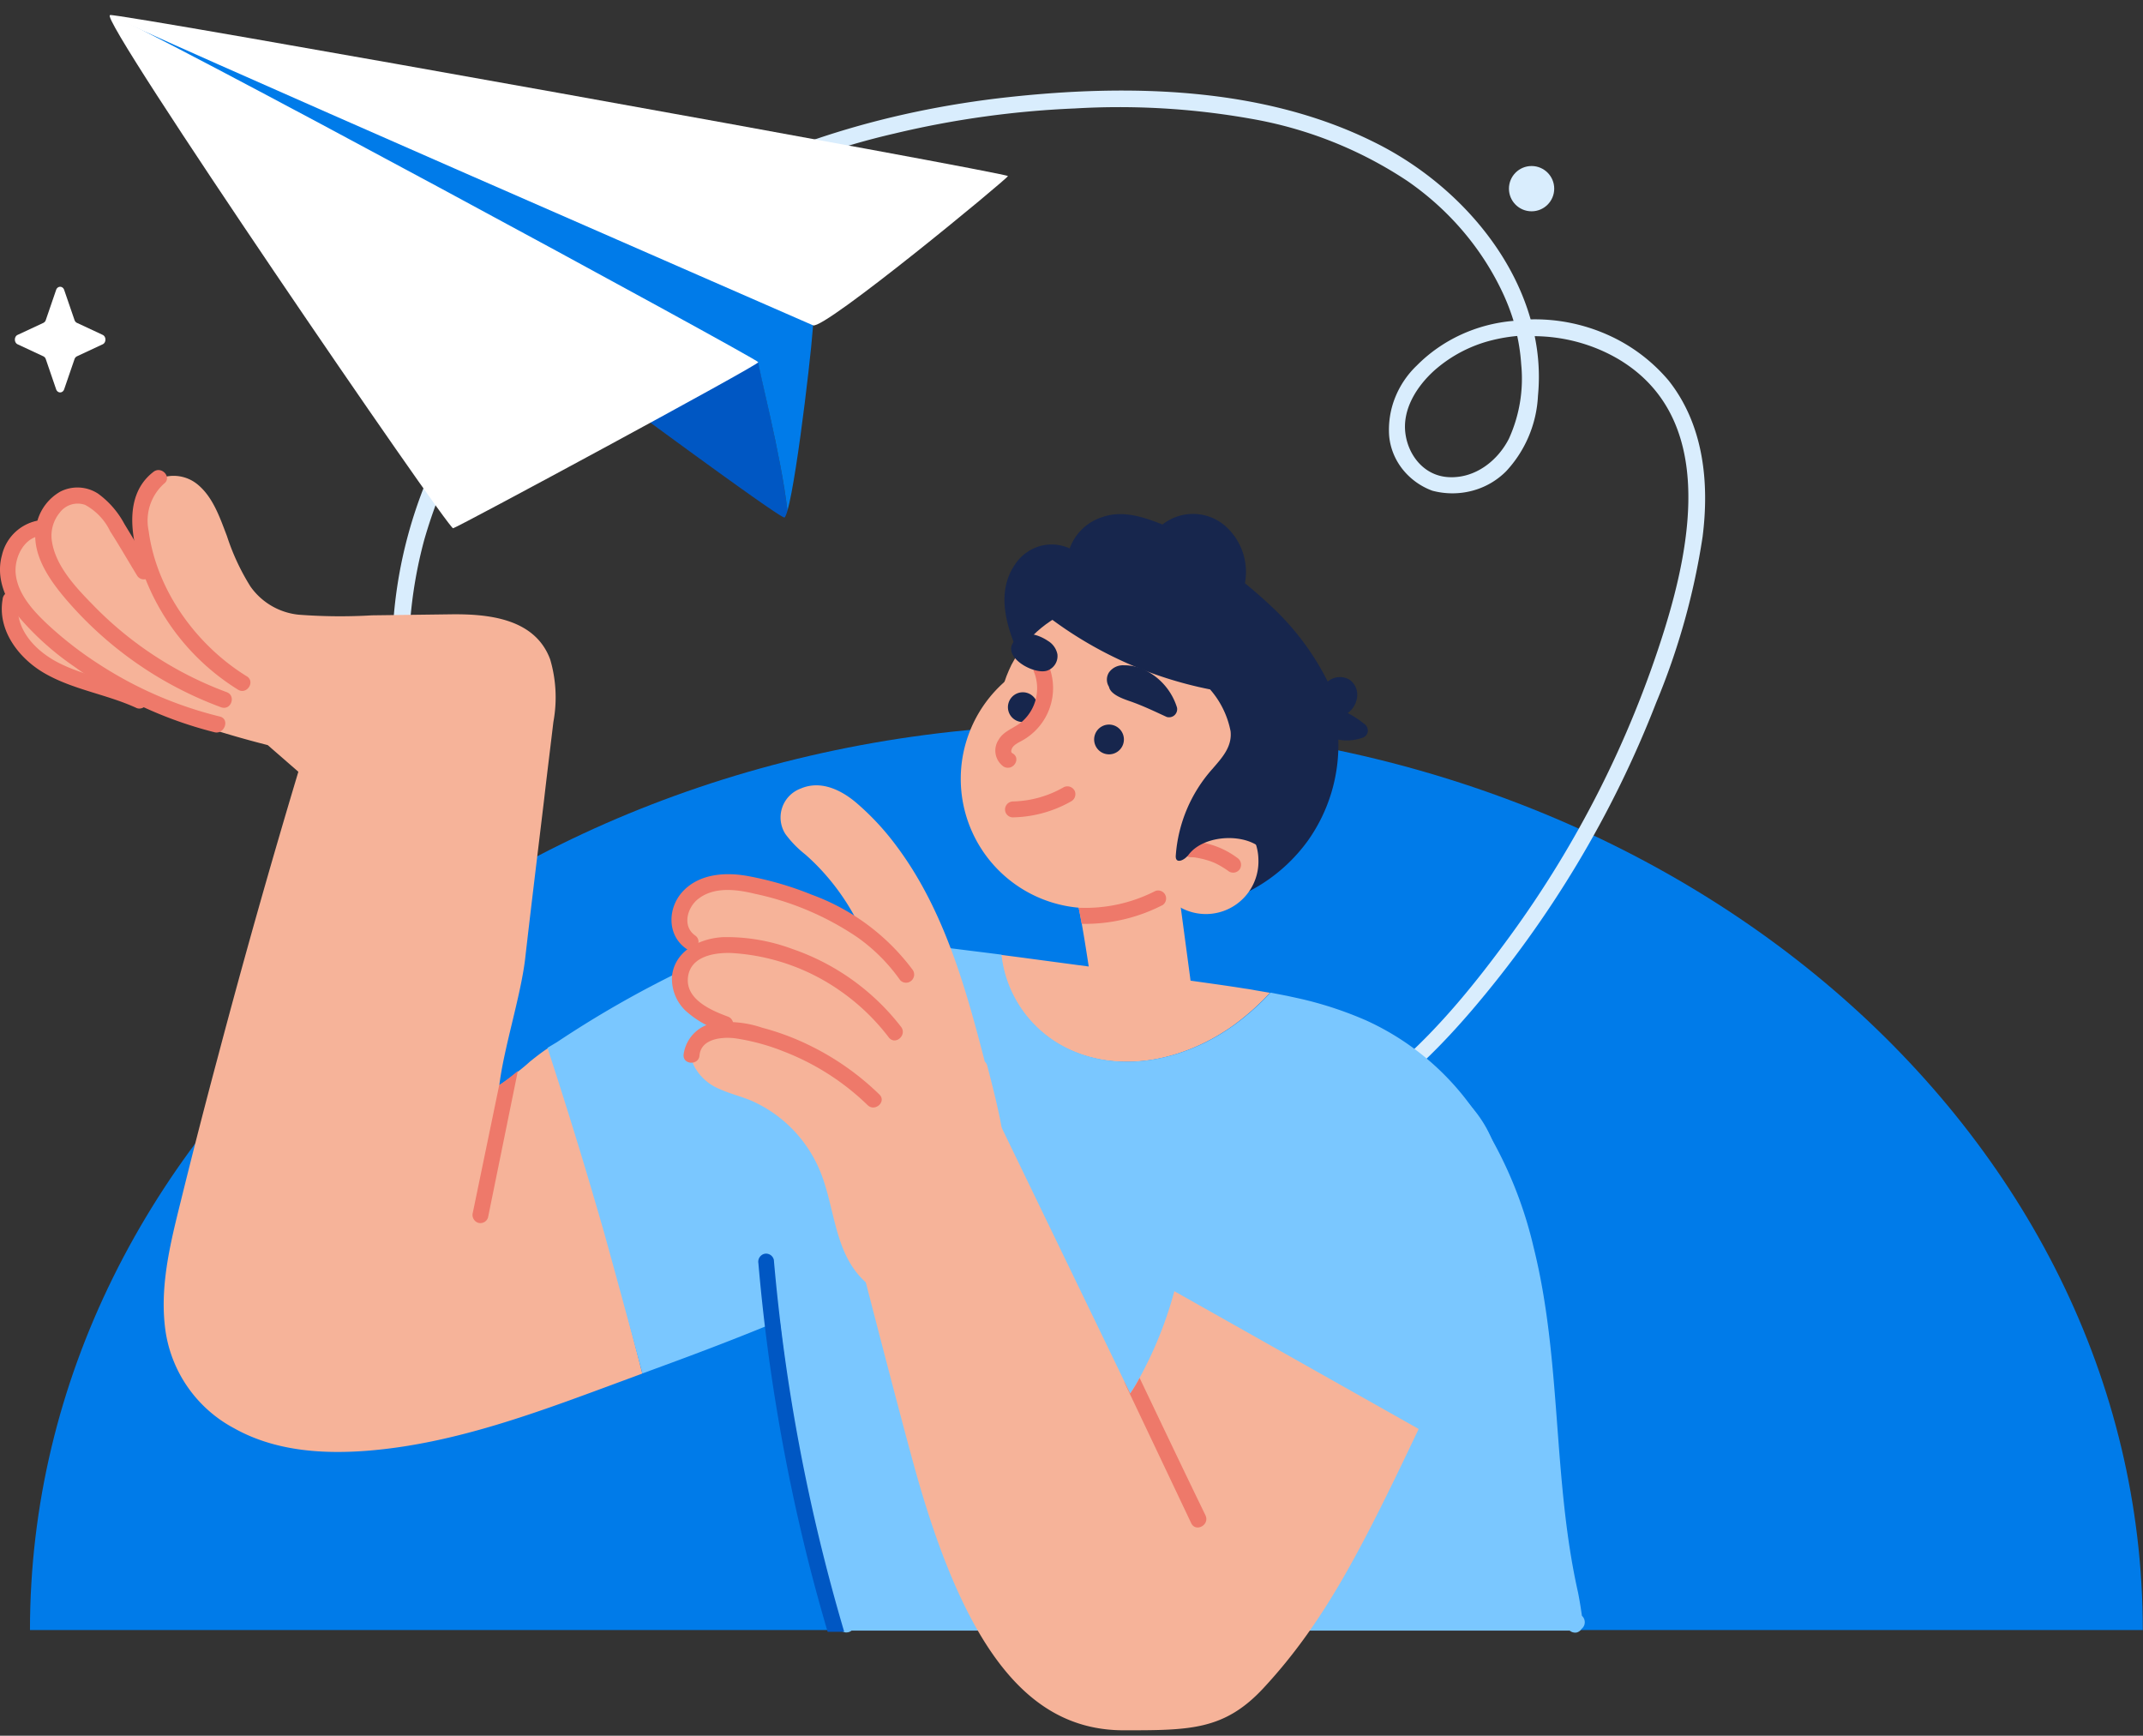 <svg width="142" height="115" fill="none" xmlns="http://www.w3.org/2000/svg"><rect width="100%" height="100%" fill="#333333" stroke="none"/><path d="M71.986 48c-38.66 0-70 26.863-70 60h140c0-33.137-31.34-60-70-60z" fill="#007BE9"></path><path d="M110.573 25.221a11.274 11.274 0 00-4.073-3.05 11.854 11.854 0 00-5.077-1.01c-1.428-5.03-5.552-9.371-10.374-11.745-7.341-3.655-16.162-3.861-24.227-2.98-8.242.9-16.445 3.386-23.319 7.809-6.269 3.93-11.276 9.424-14.472 15.88-3.338 6.897-3.955 14.705-1.736 21.997a27.122 27.122 0 002.19 5.06c.342.625 1.316.113.994-.487C26.9 50.33 26.236 42.72 28.11 35.773c1.891-6.573 5.762-12.48 11.137-16.993 5.72-4.814 12.595-8.225 20.024-9.933A62.577 62.577 0 0171.23 7.185c3.897-.23 7.81-.001 11.65.681a27.03 27.03 0 0110.373 4.123c2.796 1.93 4.999 4.532 6.38 7.541.257.563.477 1.141.658 1.73-2.445.204-4.726 1.256-6.407 2.955a6.014 6.014 0 00-1.446 2.143 5.763 5.763 0 00-.39 2.518c.072.8.378 1.564.884 2.207a4.503 4.503 0 001.978 1.429c.861.23 1.772.233 2.634.006a4.94 4.94 0 002.254-1.293 7.903 7.903 0 002.111-4.998 13.196 13.196 0 00-.217-3.954c1.955.018 3.867.54 5.532 1.512 6.486 3.842 4.849 12.238 3.026 18.06a69.711 69.711 0 01-10.189 20.167c-4.282 5.866-9.775 12.276-17.563 13.688-1.84.353-3.737.34-5.572-.038-.697-.15-1.052.856-.349 1.006 4.052.868 8.289-.031 11.84-1.95 3.553-1.917 6.487-4.728 9.059-7.72 5.243-6.123 9.386-13.026 12.261-20.43a46.697 46.697 0 003.079-10.989c.46-3.604.072-7.428-2.243-10.358zM99.982 29.07c-.737 1.45-2.236 2.649-4.013 2.542-1.598-.093-2.63-1.424-2.835-2.836-.243-1.618.724-3.167 1.921-4.242a9.055 9.055 0 013.861-2.005 10.92 10.92 0 011.619-.269c.134.618.222 1.244.263 1.874a9.596 9.596 0 01-.816 4.936z" fill="#D9EDFD"></path><path d="M90.357 47.93a6.246 6.246 0 00-1.055-.686 1.524 1.524 0 00.624-1.068 1.21 1.21 0 00-.505-1.142 1.248 1.248 0 00-1.443.125 17.48 17.48 0 00-3.614-4.87 31.924 31.924 0 00-1.873-1.648 4.058 4.058 0 00-1.38-3.858 3.259 3.259 0 00-4.082-.03c-1.305-.525-2.666-.95-3.965-.5a3.384 3.384 0 00-2.185 2.085 2.846 2.846 0 00-2.712.175c-.38.235-.7.553-.94.93-1.248 1.873-.518 4.12.306 5.98.624 2.242 3.122 3.609 4.639 4.995a25.057 25.057 0 015.287 6.736 24.543 24.543 0 011.873 4.495.55.55 0 00.625.405c2.705-.57 5.1-2.128 6.717-4.37a10.944 10.944 0 002.004-6.68c.56.107 1.14.055 1.673-.15a.519.519 0 00.287-.436.575.575 0 00-.28-.487z" fill="#17264D"></path><path d="M84.152 65.78a16.745 16.745 0 01-2.41 2.147c-3.121 2.247-7.36 3.283-10.975 1.58a7.86 7.86 0 01-4.445-6.244l.718.094.431.056 4.67.624c-.138-.892-.294-1.91-.462-2.84a47.535 47.535 0 00-.206-1.068 5.97 5.97 0 00-.53-1.823l6.81-1.822 1.136 8.49.93.13c.887.126 1.78.25 2.666.394.231.031.462.069.687.113l.98.168z" fill="#F6B399"></path><path d="M80.806 51.601a8.572 8.572 0 11-8.572-8.571 8.578 8.578 0 018.572 8.571z" fill="#F6B399"></path><path d="M84.152 53.474c-2.366 4.102-8.078 5.238-12.754 2.535-4.407-2.547-6.324-7.585-4.551-11.587.105-.25.228-.492.368-.724.198-.354.428-.688.687-.999 2.66-3.271 7.791-4.008 12.067-1.536 4.651 2.697 6.53 8.216 4.183 12.311z" fill="#F6B399"></path><path d="M83.384 56.914a3.484 3.484 0 11-3.477-3.321 3.402 3.402 0 013.477 3.321z" fill="#F6B399"></path><path d="M82.004 56.852a5.618 5.618 0 00-3.065-1.118.53.53 0 10-.056 1.062c.125 0 .25 0 .38.03.328.053.65.135.962.244.119.044.231.088.35.144.296.15.58.323.849.518a.53.53 0 00.73-.15.543.543 0 00-.15-.73z" fill="#EE796A"></path><path d="M42.562 91.007l-1.198.443c-5.544 2.047-11.175 4.22-17.093 4.676-2.978.224-6.087 0-8.74-1.486a8.74 8.74 0 01-4.558-6.412c-.424-2.89.3-5.8.993-8.59.8-3.246 1.632-6.484 2.497-9.714a587.838 587.838 0 015.307-18.79l-2.03-1.767a66.99 66.99 0 01-3.951-1.13 66.253 66.253 0 01-8.696-3.502 10.14 10.14 0 01-3.49-2.341 3.865 3.865 0 01-.874-3.415 3.259 3.259 0 01-.387-1.873c.143-1.342 1.136-2.635 2.578-2.597a2.822 2.822 0 012.091-1.61c1.249-.107 2.142.898 2.816 1.79a16.367 16.367 0 001.929 2.21 13.379 13.379 0 01-.337-2.172 4.37 4.37 0 01.2-1.872 2.023 2.023 0 011.435-1.287 2.497 2.497 0 012.01.506c1.05.843 1.505 2.223 1.973 3.44a15.05 15.05 0 001.555 3.34 4.459 4.459 0 003.196 1.873c1.614.123 3.235.138 4.85.043l5.226-.068c2.497-.032 5.588.268 6.593 2.99a8.915 8.915 0 01.212 4.139c-.206 1.735-.425 3.477-.624 5.213-.419 3.496-.85 6.998-1.249 10.494-.3 2.497-1.41 5.893-1.71 8.365.445-.29.875-.604 1.285-.942.25-.194.5-.4.743-.624.469-.375.912-.718 1.249-.918a312.842 312.842 0 013.746 12.21 597.205 597.205 0 012.453 9.377z" fill="#F6B399"></path><path d="M83.965 55.722c-.082.5-.157.624-.581.343-1.249-.874-3.69-.68-4.626.568-.306.4-.886.625-.849.063a9.651 9.651 0 012.422-5.744c.624-.724 1.318-1.454 1.211-2.497a5.899 5.899 0 00-1.36-2.778c-3.992-.79-7.743-2.5-10.957-4.994a.575.575 0 01.131-.962 2.422 2.422 0 012.11-1.829 10.726 10.726 0 013.696.362c3.914.856 7.854 3.047 9.751 6.718 1.736 3.408 1.674 7.828-.948 10.75zM66.84 46.538a.986.986 0 11.288 1.06.982.982 0 01-.288-1.06z" fill="#17264D"></path><path d="M69.487 44.11a.53.53 0 00-.942.487 2.94 2.94 0 01-.787 3.184c-.512.456-1.248.624-1.598 1.249a1.293 1.293 0 00.35 1.766c.624.331 1.18-.555.58-.886-.094-.05-.106-.156-.044-.3.107-.268.475-.424.706-.555a3.977 3.977 0 001.735-4.963v.018z" fill="#EE796A"></path><path d="M70.065 43.338a1.337 1.337 0 00-.624-.874c-.625-.424-1.748-.811-2.273.056a1.316 1.316 0 00-.13.244c-.332.974 1.635 1.985 2.403 1.648a1.017 1.017 0 00.624-1.074zM72.546 48.698a.986.986 0 111.87.625.986.986 0 01-1.87-.625z" fill="#17264D"></path><path d="M71.204 52.382a.543.543 0 00-.718-.225 7.067 7.067 0 01-3.333.943.537.537 0 00-.556.5.523.523 0 00.5.555 8.115 8.115 0 003.882-1.062.543.543 0 00.225-.711zM16.354 44.81c-3.34-2.06-5.986-5.7-6.505-9.646a3.29 3.29 0 011.024-3.121c.543-.412-.168-1.199-.705-.78-2.035 1.56-1.467 4.488-.724 6.573a15.22 15.22 0 006.33 7.86c.58.356 1.161-.53.58-.887z" fill="#EE796A"></path><path d="M15.019 45.858a23.915 23.915 0 01-8.74-5.656c-1.15-1.174-2.541-2.591-2.828-4.27a2.403 2.403 0 01.524-1.986 1.474 1.474 0 011.667-.493 3.89 3.89 0 011.654 1.742c.624.974 1.186 1.954 1.78 2.928.349.58 1.292.1.936-.487l-1.773-2.928a5.943 5.943 0 00-1.736-1.998 2.498 2.498 0 00-2.497-.143 3.259 3.259 0 00-1.536 1.966c-.568 1.98.756 3.84 1.973 5.257a24.872 24.872 0 0010.213 7.073c.668.23 1-.774.363-1.005z" fill="#EE796A"></path><path d="M14.57 47.475a26.042 26.042 0 01-7.998-3.459 24.153 24.153 0 01-3.471-2.697c-.936-.886-1.96-2.01-2.066-3.365-.081-1.073.624-2.497 1.873-2.46a.53.53 0 00.05-1.054 3.028 3.028 0 00-2.829 2.347c-.418 1.505.232 2.984 1.174 4.151a18.606 18.606 0 003.602 3.216 27.837 27.837 0 004.177 2.497 27.082 27.082 0 005.163 1.872c.649.12.986-.886.324-1.048z" fill="#EE796A"></path><path d="M9.419 45.914c-1.805-.836-3.833-1.111-5.619-2.041-1.517-.805-2.89-2.266-2.572-4.108a.53.53 0 00-.5-.556.537.537 0 00-.555.5c-.356 2.054 1.074 3.908 2.76 4.888 1.916 1.111 4.145 1.398 6.136 2.322a.53.53 0 00.668-.33.556.556 0 00-.318-.675z" fill="#EE796A"></path><path d="M104.803 107.918a.542.542 0 01-.331.244.563.563 0 01-.462-.125H56.427a.557.557 0 01-.743-.043.554.554 0 01-.137-.232c-.5-1.852-.96-3.714-1.38-5.587a134.45 134.45 0 01-2.497-14.683c-2.709 1.13-5.456 2.172-8.203 3.177l-.899.331a977.769 977.769 0 00-2.547-9.364 344.329 344.329 0 00-3.745-12.211l.624-.374a69.577 69.577 0 018.222-4.708 26.721 26.721 0 014.426-1.585c1.84-.44 3.727-.65 5.618-.625 2.066.047 4.127.21 6.175.487l3.027.381 1.055.131.937.119a7.86 7.86 0 004.445 6.243c3.614 1.704 7.86.668 10.975-1.58a16.74 16.74 0 002.41-2.147l1.117.218.861.188c1.499.343 2.962.826 4.37 1.442a17.58 17.58 0 017.336 6.243 27.387 27.387 0 013.745 8.777c1.873 7.491 1.249 15.326 2.941 22.855.125.624.193 1.092.262 1.567a.578.578 0 01.188.435.554.554 0 01-.207.426z" fill="#7AC7FF"></path><path d="M65.217 84.857a.424.424 0 01-.174.475c-.075.062-.15.106-.231.162-.287.406-.506.456-.7.406a6.243 6.243 0 01-6.748-.943c-2.247-2.022-1.985-5.319-3.246-7.86a8.739 8.739 0 00-4.314-4.163c-.693-.294-1.423-.462-2.11-.775a3.322 3.322 0 01-1.605-1.36 2.066 2.066 0 01-.068-2.055 2.221 2.221 0 011.816-1.042 6.13 6.13 0 01-.861-.3c-1.168-.5-2.091-1.517-1.873-2.865a2.497 2.497 0 011.248-1.81 3.572 3.572 0 01-.33-.281 2.397 2.397 0 01-.469-2.866c.675-1.049 2.073-.924 3.122-.805a18.941 18.941 0 018.59 3.252 15.245 15.245 0 00-2.497-3.995 14.344 14.344 0 00-1.405-1.417c-.5-.392-.946-.85-1.323-1.361a2.041 2.041 0 011.005-3.003c1.31-.568 2.64.056 3.658.905a17.337 17.337 0 012.71 2.91c3.121 4.176 4.557 9.295 5.843 14.277.081.07.138.164.162.268.312 1.205.624 2.416.868 3.64.674 3.533.787 7.447-1.068 10.606z" fill="#F6B399"></path><path d="M94.003 94.677c-3.82 8.06-6.293 12.867-10.27 17.155-2.603 2.81-4.881 2.81-9.27 2.81-6.112 0-10.407-4.995-13.828-17.287-.936-3.352-3.271-12.417-3.271-12.417s3.171-7.41 3.708-7.853c.537-.443 4.726-3.559 4.726-3.559l8.64 17.867.45.93a9.56 9.56 0 00.624-1.036 26.06 26.06 0 002.303-5.737l16.188 9.127z" fill="#F6B399"></path><path d="M95.133 92.342l-16.737-8.74c1.423-4.832 3.121-9.92 4.539-11.705 2.94-3.746 7.666-6.486 14.57 1.436 4.277 4.913.893 12.23-2.372 19.01z" fill="#7AC7FF"></path><path d="M58.269 72.515a17.842 17.842 0 00-4.926-3.396 16.808 16.808 0 00-2.828-1.024 7.11 7.11 0 00-3.19-.325 2.454 2.454 0 00-2.029 2.104c-.062.68 1 .73 1.055.056.1-1.142 1.555-1.248 2.404-1.13 1.096.166 2.168.46 3.196.874a16.514 16.514 0 015.538 3.546c.487.475 1.273-.23.78-.705z" fill="#EE796A"></path><path d="M59.705 68.033a15.427 15.427 0 00-7.198-5.157 12.525 12.525 0 00-4.564-.786c-1.51.068-3.19.855-3.408 2.528a2.91 2.91 0 00.886 2.341 6.544 6.544 0 002.466 1.398.53.53 0 00.337-1.005c-1.098-.406-2.79-1.13-2.64-2.578.15-1.448 1.816-1.673 2.903-1.63a13.958 13.958 0 017.291 2.579 14.302 14.302 0 013.122 3.021c.437.537 1.223-.174.805-.711z" fill="#EE796A"></path><path d="M60.46 64.237a14.564 14.564 0 00-6.667-4.957 21.645 21.645 0 00-4.307-1.249c-1.436-.25-3.09-.137-4.177.962-1.086 1.099-1.142 2.959.169 3.87.561.394 1.136-.493.58-.886-.88-.624-.505-1.873.212-2.422 1.068-.83 2.554-.625 3.746-.337a19.185 19.185 0 016.761 2.859 11.761 11.761 0 012.866 2.859.53.53 0 00.742.044.543.543 0 00.076-.743zM77.048 59.96a11.237 11.237 0 01-5.37 1.25 48.002 48.002 0 00-.205-1.068 10.152 10.152 0 005.088-1.112.53.53 0 01.487.93zM34.315 70.954l-1.979 9.72a.53.53 0 01-.668.337.55.55 0 01-.337-.667l1.748-8.447c.43-.292.842-.606 1.236-.943zM78.933 100.92a8794.726 8794.726 0 00-4.445-9.364c-.05-.156.4.774.4.774a9.56 9.56 0 00.624-1.037c1.448 3.034 2.896 6.081 4.37 9.115.287.631-.65 1.136-.95.512z" fill="#EE796A"></path><path d="M76.036 44.485a3.12 3.12 0 00-1.58-.406 1.135 1.135 0 00-.973.474.887.887 0 000 .95c.118.586 1.142.86 1.61 1.035.762.281 1.48.625 2.21.962a.537.537 0 00.687-.624 4.126 4.126 0 00-1.954-2.391z" fill="#17264D"></path><path d="M55.94 108.118h-1.098c-.417-1.415-.81-2.841-1.18-4.276a125.19 125.19 0 01-3.409-20.146.543.543 0 01.4-.624.53.53 0 01.624.4 125.216 125.216 0 004.663 24.647zM52.177 33.843c-.08.262-.145.422-.196.444-.531.197-44.295-32.559-44.688-33.286l2.91 1.244c14.144 7.501 40.075 21.754 40.075 21.754-.08.248 1.485 6.156 1.9 9.844z" fill="#0057C3"></path><path d="M52.178 33.843c-.415-3.689-1.98-9.597-1.928-9.844 0 0-27.692-15.017-41.836-22.511 10.674 3.863 45.35 19.644 45.46 19.805.108.16-1.02 10.186-1.696 12.55z" fill="#007BE9"></path><path d="M7.294 1.007c-.924 0 22.402 34.058 22.73 33.993.327-.066 20.226-10.805 20.226-11.001 0-.197-42.032-22.992-42.956-22.992z" fill="#fff"></path><path d="M53.873 21.554c.727.328 12.849-9.684 12.914-9.887C66.853 11.463 7.293.753 7.293 1c0 .248 45.852 20.227 46.58 20.554z" fill="#fff"></path><circle r="1.5" transform="matrix(-1 0 0 1 101.486 12.5)" fill="#D9EDFD"></circle><path d="M4.253 19.211l.684 1.992c.03.086.087.153.16.188l1.708.797c.241.113.241.511 0 .624l-1.708.797a.316.316 0 00-.16.188l-.684 1.992c-.096.281-.438.281-.535 0l-.683-1.992a.316.316 0 00-.16-.188l-1.708-.797c-.241-.113-.241-.511 0-.624l1.708-.797a.316.316 0 00.16-.188l.683-1.992c.097-.281.439-.281.535 0z" fill="#fff"></path></svg>
